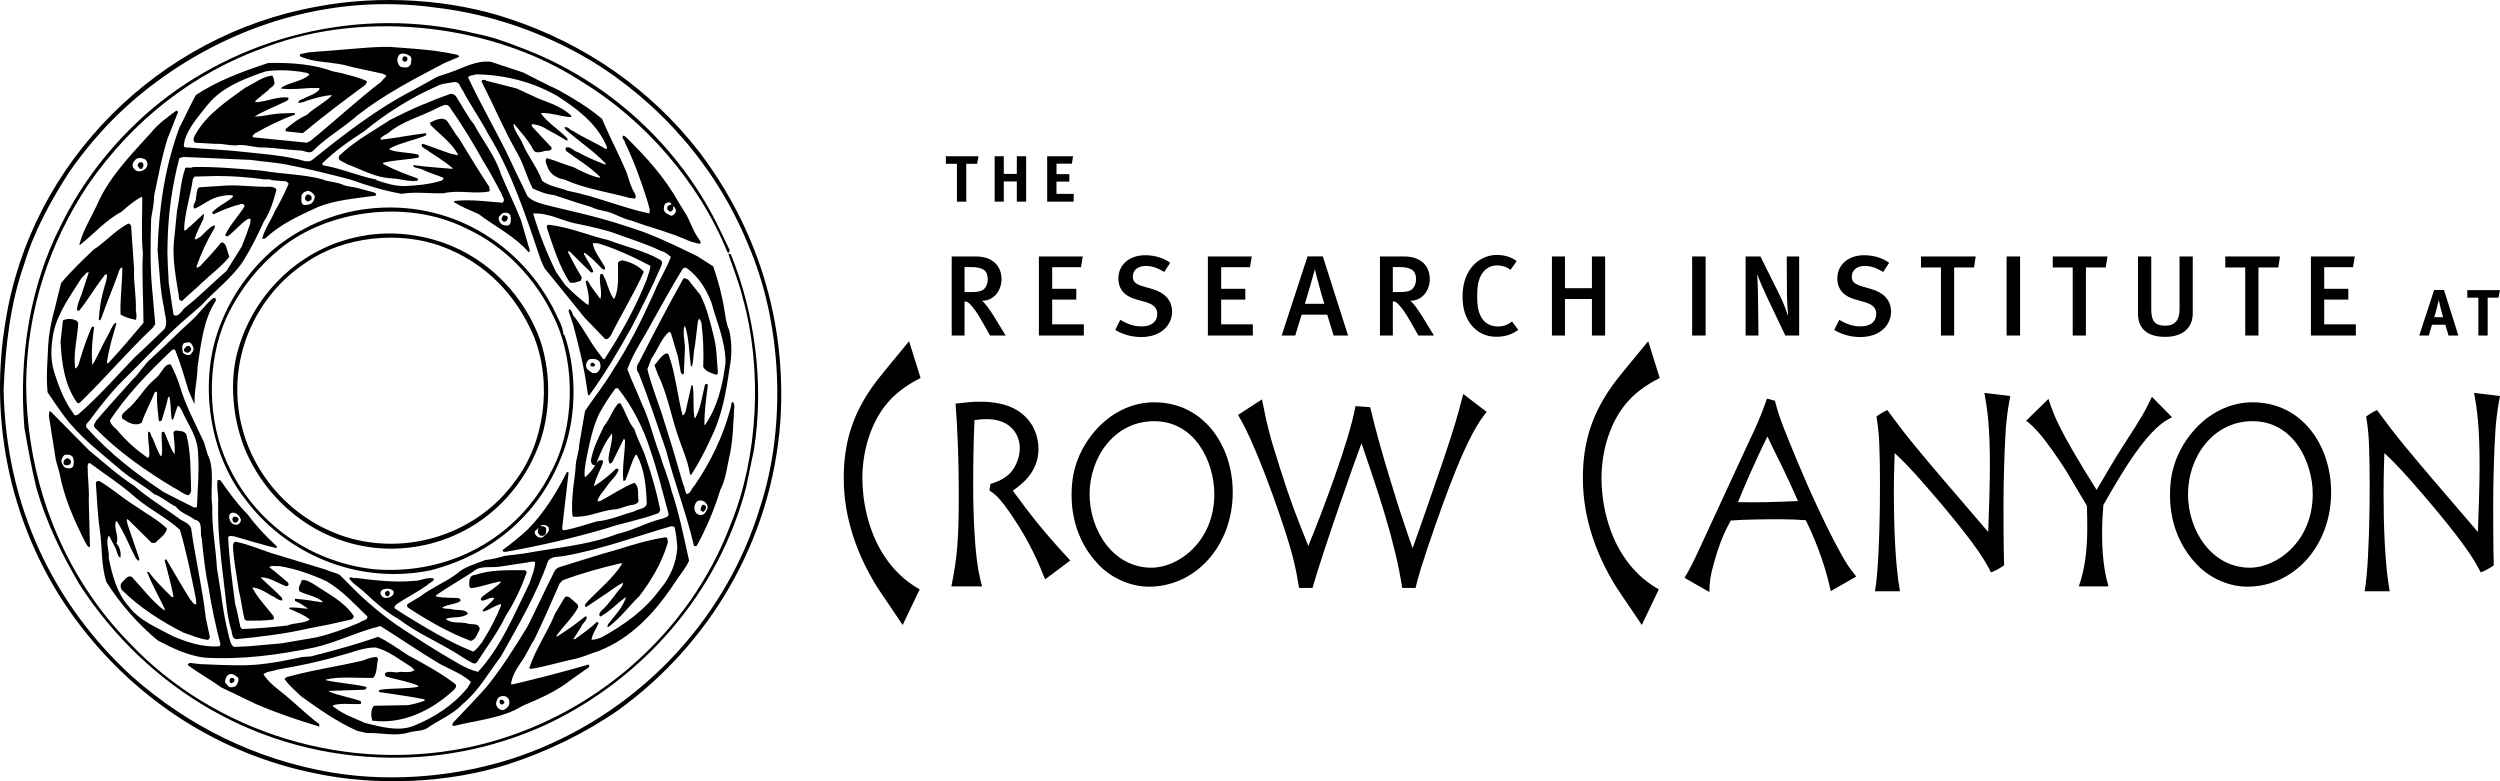 <?xml version="1.0" encoding="UTF-8"?>
<!DOCTYPE svg PUBLIC "-//W3C//DTD SVG 1.1//EN" "http://www.w3.org/Graphics/SVG/1.1/DTD/svg11.dtd">
<svg version="1.1" xmlns="http://www.w3.org/2000/svg" xmlns:xlink="http://www.w3.org/1999/xlink" x="0" y="0" width="400" height="125" viewBox="0, 0, 400, 125">
  <g id="bowl">
    <g id="glyphs">
      <path d="M112.959,81.148 C112.959,81.524 112.771,81.715 112.489,81.905 C112.3,81.81 112.018,81.715 112.112,81.429 C112.206,81.148 112.206,80.862 112.489,80.767 C112.677,80.767 112.959,80.862 112.959,81.148" fill="#000000"/>
      <path d="M63.879,8.749 C63.691,9.035 63.503,9.416 63.597,9.796 C63.691,10.272 63.973,10.844 64.538,10.748 C65.099,10.939 65.569,10.653 65.758,10.177 C65.758,9.796 65.946,9.32 65.664,9.035 C65.193,8.654 64.444,8.373 63.879,8.749 M66.323,7.802 C68.676,7.987 70.932,8.273 73.097,8.749 C73.285,8.844 73.568,8.94 73.379,9.13 L71.124,10.082 C66.229,12.653 61.431,15.124 57.199,18.451 C54.939,20.451 52.214,21.974 50.048,24.159 C49.389,24.73 48.64,23.973 47.793,24.064 C46.004,23.973 44.215,23.688 42.337,23.593 C40.83,23.688 39.606,23.116 38.194,23.212 C36.876,23.402 35.751,22.926 34.527,23.021 L31.236,22.831 C30.671,22.45 31.142,21.784 31.326,21.403 C33.115,18.265 36.41,16.076 39.324,13.981 C40.736,13.315 41.956,12.272 43.561,12.081 C43.839,12.462 43.839,12.934 43.933,13.315 C43.839,13.886 43.18,13.981 42.902,14.457 C42.148,15.028 41.489,15.6 40.83,16.171 L40.925,16.361 C42.713,16.266 44.309,15.409 46.098,15.6 C46.287,15.885 46.004,16.076 45.816,16.171 C44.121,17.028 42.426,17.599 40.736,18.646 C42.054,18.646 43.274,18.265 44.592,18.166 L47.134,18.075 C47.228,18.075 47.228,18.265 47.134,18.361 C44.969,19.118 42.902,20.165 41.019,21.212 C40.736,21.308 40.548,21.593 40.36,21.784 L40.548,21.974 L49.107,22.831 L49.672,22.545 C53.532,19.403 57.199,15.98 61.055,13.033 C61.243,12.653 61.714,12.462 61.808,12.081 L61.243,11.796 C59.172,11.32 57.011,10.939 54.939,10.368 C52.684,9.892 50.142,9.987 48.075,9.035 C47.887,8.844 47.981,8.749 48.075,8.654 L49.389,8.373 L58.988,7.607 C60.584,7.516 62.09,7.421 63.785,7.607 z M66.323,7.802" fill="#000000"/>
      <path d="M65.197,9.416 C65.197,9.701 65.009,9.892 64.727,9.892 C64.538,9.796 64.35,9.701 64.35,9.511 C64.444,9.32 64.444,9.035 64.632,9.035 C64.91,8.94 65.197,9.13 65.197,9.416" fill="#000000"/>
      <path d="M21.731,25.492 C21.453,25.778 21.072,26.159 21.261,26.73 C21.453,27.015 21.637,27.301 22.014,27.396 C22.673,27.492 23.332,27.111 23.52,26.635 C23.709,26.254 23.52,25.873 23.332,25.587 C22.955,25.302 22.202,25.111 21.731,25.492 M28.506,17.885 C27.941,19.313 27.376,20.736 26.811,22.164 C25.874,25.111 25.309,28.253 24.65,31.395 C24.65,32.628 24.368,33.771 24.179,35.008 C24.085,38.812 23.991,42.811 24.368,46.52 L24.838,51.847 L24.462,52.418 C20.418,56.222 16.652,60.692 12.796,64.405 C12.608,64.591 12.419,64.496 12.325,64.405 C10.348,61.644 9.877,58.216 9.689,54.698 L10.066,51.275 C10.725,50.895 11.76,50.99 12.325,51.371 L12.514,51.656 C12.419,54.127 11.666,56.507 12.043,58.978 C12.702,58.597 12.702,57.65 12.984,56.983 C13.455,55.365 14.016,53.841 14.679,52.323 C14.863,52.223 15.051,52.223 15.051,52.418 C14.773,54.413 14.585,56.222 14.773,58.407 C15.71,56.888 16.369,55.174 17.311,53.556 C17.687,52.989 17.876,52.132 18.441,51.656 L18.629,51.751 C18.064,53.746 17.405,55.746 17.122,57.935 C17.122,58.026 17.122,58.216 17.311,58.121 C19.288,56.031 21.072,53.841 22.955,51.656 C22.955,48.038 22.673,44.33 22.861,40.526 C22.579,37.574 22.767,34.532 22.767,31.581 L22.673,31.486 C21.543,32.057 20.418,33.009 19.472,33.866 C16.934,35.199 14.962,37.479 12.796,39.193 L12.702,39.098 C13.361,36.622 14.773,34.532 15.809,32.152 C17.782,27.968 21.166,24.545 24.179,21.212 C25.309,19.784 26.811,18.741 28.223,17.694 z M28.506,17.885" fill="#000000"/>
      <path d="M22.955,26.444 C22.955,26.635 22.861,26.825 22.673,27.015 C22.296,27.111 22.202,26.73 22.014,26.539 C22.014,26.254 22.202,25.968 22.485,25.968 C22.767,25.873 22.955,26.159 22.955,26.444" fill="#000000"/>
      <path d="M49.201,30.538 C48.824,30.629 48.448,30.819 48.259,31.2 C48.259,31.676 48.075,32.343 48.448,32.723 C48.918,32.914 49.483,32.723 49.86,32.533 C50.142,32.247 50.425,31.771 50.331,31.295 C50.142,30.914 49.672,30.538 49.201,30.538 M41.866,27.301 C45.157,27.872 48.636,27.872 51.743,28.729 L51.649,28.729 C52.59,29.11 53.904,29.11 54.939,29.586 C55.599,29.872 56.446,29.872 57.105,30.062 L59.925,30.819 C60.113,30.914 60.302,31.105 60.113,31.295 C56.917,31.771 53.621,31.962 50.707,33.199 C47.793,34.532 44.874,35.865 42.426,38.146 C42.243,38.146 42.144,38.336 41.96,38.146 C42.332,36.622 43.368,35.294 43.933,33.866 C44.78,32.438 45.533,30.914 46.192,29.391 L45.816,29.015 L43.368,28.824 L43.462,28.824 C43.09,28.539 42.332,28.824 41.866,28.634 C39.512,28.348 37.159,28.158 34.715,28.158 L31.137,28.253 L30.859,28.634 C30.483,31.39 29.541,33.961 29.447,36.813 C29.824,37.003 30.012,36.437 30.389,36.246 L32.55,34.247 L32.644,34.247 L32.55,35.008 C32.079,36.056 31.514,37.003 31.137,38.241 C31.42,38.431 31.608,38.051 31.985,37.955 C32.738,37.289 33.397,36.437 34.244,36.056 C34.527,36.151 34.339,36.437 34.244,36.622 C33.115,38.527 32.173,40.526 31.42,42.711 C31.608,42.997 31.796,42.616 31.985,42.616 C33.115,41.383 34.244,40.24 35.374,38.812 C35.751,38.717 35.939,39.003 36.127,39.288 L36.688,41.097 C35.468,42.616 33.679,43.949 32.267,45.282 C31.326,46.234 30.2,47.091 29.165,48.134 C28.412,48.229 28.694,47.186 28.506,46.71 C28.035,43.758 27.47,40.716 27.941,37.574 L28.317,33.771 C28.788,31.486 28.882,29.11 29.636,26.92 C29.918,26.635 30.389,27.015 30.859,26.73 C34.433,26.635 38.288,27.015 41.866,27.301" fill="#000000"/>
      <path d="M49.86,31.581 C49.954,31.867 49.766,32.057 49.483,32.152 C49.295,32.343 48.918,32.152 48.824,31.867 C48.73,31.581 48.918,31.2 49.201,31.105 C49.483,31.105 49.86,31.295 49.86,31.581" fill="#000000"/>
      <path d="M106.493,32.533 C106.211,32.819 106.211,33.199 106.211,33.58 C106.399,34.152 106.964,34.342 107.435,34.532 C107.811,34.437 108,34.152 108.188,33.771 C108.094,33.485 108,33.104 107.717,33.009 L107.717,33.39 C107.623,33.675 107.435,33.866 107.152,33.866 C106.964,33.675 106.682,33.58 106.776,33.199 C106.776,32.819 107.247,32.819 107.435,32.723 C107.341,32.247 106.776,32.343 106.493,32.533 M85.987,15.695 C87.865,16.456 90.031,17.123 91.443,18.551 L91.349,18.741 C89.748,18.646 88.336,18.075 86.74,18.075 L86.551,18.17 C87.771,19.784 89.466,20.736 90.784,22.164 L90.784,22.545 C90.031,22.164 89.372,21.688 88.618,21.308 C87.493,20.736 86.457,19.879 85.045,19.879 L85.139,20.26 L88.246,23.592 C88.336,24.354 87.305,23.973 86.834,24.259 C86.363,24.354 85.61,24.545 85.328,23.973 C84.574,22.45 83.35,21.212 82.315,19.879 L82.126,19.879 C82.315,21.022 83.162,21.879 83.633,23.021 C84.48,25.021 85.987,26.825 86.74,28.92 C87.959,29.872 89.466,29.967 90.878,30.538 C95.298,31.39 99.437,33.199 103.862,34.152 C104.14,33.58 103.768,33.009 103.669,32.438 C102.638,29.11 101.508,25.968 100.002,22.831 C100.002,22.45 99.342,22.069 99.719,21.688 L100.096,21.879 C103.391,25.111 106.399,28.444 108.565,32.343 L109.506,33.866 C110.354,35.104 110.82,36.908 111.761,38.146 C111.855,38.431 112.232,38.622 112.044,39.003 C111.102,38.907 110.165,38.527 109.313,38.146 C106.588,37.003 103.768,36.337 101.037,35.294 C99.625,35.008 98.495,34.247 97.181,33.866 C96.24,33.675 95.298,33.485 94.545,33.104 C92.573,32.533 90.595,31.867 88.618,31.2 C87.399,31.105 86.269,30.629 85.233,30.157 C84.292,28.348 83.821,26.349 82.785,24.545 C80.719,20.927 78.93,16.742 77.047,13.033 C77.047,12.653 77.612,12.748 77.894,12.938 L82.691,14.171 z M85.987,15.695" fill="#000000"/>
      <path d="M80.813,34.056 C80.436,33.961 80.154,34.342 79.871,34.628 C79.683,35.008 79.871,35.389 80.06,35.67 C80.342,36.051 80.907,36.151 81.378,36.051 C81.848,35.766 81.754,35.008 81.66,34.437 C81.472,34.152 81.189,33.961 80.813,34.056 M73.191,15.79 C74.038,17.123 74.886,18.741 75.827,19.879 C77.329,22.64 79.212,24.921 80.154,27.872 C81.189,30.343 82.315,32.628 83.35,35.199 L84.763,40.05 C84.763,40.145 84.763,40.431 84.574,40.336 C82.315,37.765 79.212,36.246 76.576,34.247 C75.262,33.675 73.85,33.104 72.626,32.343 L72.72,32.152 C75.357,31.867 77.894,32.247 80.436,32.438 C80.907,31.867 80.342,31.486 80.248,31.01 C79.306,29.3 78.459,27.587 77.423,25.968 C75.733,22.926 73.944,19.975 71.873,17.028 C71.308,16.456 70.654,17.028 70.089,17.218 C67.452,18.646 64.444,19.313 62.09,21.308 C61.62,21.593 61.149,21.784 60.866,22.164 L60.961,22.355 C63.409,22.069 65.758,21.593 68.112,21.308 C68.394,21.593 68.017,21.688 67.923,21.784 C66.134,22.45 64.162,22.831 62.467,23.688 C62.373,23.783 62.279,23.878 62.373,23.973 C63.785,24.449 65.381,24.354 66.888,24.73 C66.982,24.83 67.076,25.021 66.982,25.207 C65.099,25.587 63.032,25.587 61.243,26.063 L61.337,26.254 C63.126,27.206 64.91,27.872 66.793,28.539 C66.888,28.634 66.888,28.824 66.793,28.92 C65.287,29.105 64.256,28.634 62.749,28.539 C60.019,28.444 57.858,27.111 55.504,26.254 C55.034,25.873 54.375,25.873 54.186,25.302 L54.28,24.921 C56.728,22.545 59.642,21.022 62.373,19.213 C65.475,17.599 68.771,16.171 72.061,15.028 C72.626,14.933 73.003,15.409 73.191,15.79" fill="#000000"/>
      <path d="M81.189,34.628 C81.378,35.008 81.091,35.389 80.719,35.484 C80.53,35.484 80.342,35.294 80.248,35.104 C80.248,34.818 80.436,34.628 80.53,34.437 C80.813,34.437 81.001,34.532 81.189,34.628" fill="#000000"/>
      <path d="M29.918,54.794 C29.73,54.889 29.447,54.794 29.353,54.984 C29.071,55.365 29.165,55.936 29.259,56.412 C29.541,56.698 29.918,56.888 30.389,56.793 C30.671,56.507 31.048,56.126 30.954,55.65 C30.765,55.174 30.483,54.603 29.918,54.794 M34.527,48.138 C32.55,51.085 32.173,54.984 31.608,58.697 C31.608,60.692 31.048,62.501 31.142,64.591 L31.048,64.496 L30.2,62.596 C29.541,60.406 28.882,58.121 28.035,56.031 C27.658,55.65 27.376,56.222 27.093,56.412 C23.709,59.645 20.135,63.358 17.593,67.257 C17.687,67.828 18.158,68.304 18.629,68.68 C20.229,70.589 21.731,71.917 23.614,73.25 C23.803,73.25 23.897,72.965 23.897,72.679 C23.897,71.441 23.614,70.208 23.709,69.066 C24.179,69.066 24.085,69.732 24.368,70.013 C24.838,71.065 25.121,72.013 25.686,72.965 L25.874,72.869 C26.062,71.632 25.78,70.489 25.874,69.256 C25.968,68.97 26.251,69.066 26.345,69.256 C26.811,70.299 27.188,71.537 27.847,72.584 L27.941,72.584 C28.035,71.537 27.847,70.394 27.752,69.256 C27.847,68.776 28.412,68.875 28.788,68.97 C29.259,68.97 29.635,69.156 29.824,69.537 C30.577,72.393 30.483,75.63 30.577,78.577 C30.483,78.863 30.389,79.149 30.106,79.244 C29.259,79.053 28.6,78.387 27.752,78.006 C23.332,75.345 18.817,72.203 15.145,68.399 C14.863,68.018 15.239,67.638 15.428,67.257 C17.311,65.067 19.382,62.786 21.261,60.692 C22.296,59.744 23.144,58.221 24.179,57.364 C26.529,55.27 28.412,53.275 30.765,51.18 C31.895,50.133 32.926,48.61 34.15,47.662 L34.527,47.757 z M34.527,48.138" fill="#000000"/>
      <path d="M30.577,55.746 C30.671,56.031 30.389,56.317 30.106,56.412 C29.918,56.507 29.541,56.317 29.447,56.126 C29.353,55.746 29.73,55.555 29.918,55.365 C30.295,55.27 30.483,55.46 30.577,55.746" fill="#000000"/>
      <path d="M94.357,57.459 C93.98,57.65 93.702,58.126 93.792,58.697 C93.886,59.169 94.357,59.364 94.734,59.645 C95.11,59.74 95.581,59.74 95.769,59.364 C96.146,58.978 96.146,58.411 95.958,57.935 C95.675,57.459 95.016,57.364 94.357,57.459 M97.37,38.431 C100.096,39.479 103.203,40.145 105.646,41.573 C106.211,41.954 105.745,42.521 105.646,42.902 C104.238,46.139 102.732,49.086 101.131,52.227 C99.06,55.936 96.805,59.835 94.263,63.263 L94.075,63.163 L93.886,61.93 C93.415,58.507 92.573,55.27 91.725,52.037 L90.972,49.752 L91.066,49.466 C91.631,49.657 91.537,50.418 91.914,50.704 C93.321,52.513 94.263,54.413 95.581,56.222 L96.522,57.459 L96.711,57.459 C99.342,53.461 101.696,49.181 103.485,44.711 C103.669,43.949 104.05,43.282 104.05,42.521 C101.32,41.097 98.495,39.764 95.581,38.907 L94.828,38.907 C95.11,40.431 96.146,41.478 96.805,42.806 L96.711,43.187 L96.334,42.997 C95.487,42.14 94.545,41.097 93.51,40.431 L93.415,40.621 C93.886,41.573 94.545,42.426 94.922,43.378 C94.922,43.568 94.734,43.663 94.545,43.568 C93.321,42.426 92.29,41.383 91.16,40.24 C91.066,40.24 90.878,40.145 90.878,40.336 C91.537,41.664 92.196,42.902 92.945,44.139 C93.138,44.33 93.039,44.615 92.945,44.901 C92.384,45.091 91.819,45.377 91.16,45.187 C89.466,42.616 88.524,39.479 87.493,36.432 C87.493,36.242 87.493,35.96 87.771,35.96 C91.16,36.337 94.075,37.67 97.37,38.431" fill="#000000"/>
      <path d="M95.204,58.407 C95.11,58.697 94.828,58.697 94.545,58.597 C94.451,58.507 94.451,58.316 94.545,58.121 C94.734,57.935 95.204,58.121 95.204,58.407" fill="#000000"/>
      <path d="M10.442,72.774 C10.16,72.774 10.066,73.155 9.877,73.441 C9.689,73.917 10.066,74.488 10.348,74.774 C10.725,74.964 11.384,75.055 11.666,74.678 C11.855,74.202 11.855,73.631 11.666,73.155 C11.384,72.774 10.913,72.679 10.442,72.774 M13.455,71.251 L14.302,72.108 C16.652,74.012 18.911,76.107 21.453,77.721 C23.614,79.625 26.156,81.148 28.506,82.862 C29.165,83.428 30.2,83.619 30.577,84.476 C31.236,89.327 32.361,93.892 32.926,98.839 L33.585,101.98 C33.491,102.171 33.397,102.456 33.115,102.361 C31.702,102.171 30.577,101.6 29.353,101.219 C25.775,99.41 22.39,97.225 19.566,94.464 C19.288,94.178 19.189,93.607 19.472,93.226 C19.947,92.845 20.319,91.993 21.072,92.278 C22.767,94.083 24.368,96.272 26.34,97.696 L26.34,97.41 C25.403,95.416 24.368,93.607 23.52,91.512 L23.803,91.512 C24.838,92.945 26.251,94.273 27.47,95.511 C27.658,95.511 27.753,95.606 27.753,95.416 C27.376,93.421 26.811,91.512 26.34,89.612 C26.34,89.517 26.529,89.517 26.623,89.517 C27.847,91.612 29.165,93.892 30.483,95.987 C30.761,96.177 30.954,96.844 31.42,96.653 L31.326,95.701 C30.577,91.993 29.824,88.284 28.788,84.761 C26.811,82.952 23.991,81.529 21.826,79.72 C19.382,77.53 16.934,76.007 14.392,74.103 C14.114,74.012 14.016,74.393 14.016,74.579 C14.016,76.388 14.302,78.197 14.204,80.096 L14.392,87.518 C14.016,87.618 13.832,87.046 13.643,86.761 C11.855,83.238 10.254,79.625 9.505,75.63 L8.94,73.631 L7.811,66.495 L7.905,65.829 L8.093,65.829 z M13.455,71.251" fill="#000000"/>
      <path d="M11.29,73.631 C11.478,73.917 11.29,74.298 11.007,74.393 C10.631,74.488 10.254,74.488 10.16,74.103 C10.16,73.822 10.254,73.536 10.631,73.346 C10.913,73.25 11.101,73.441 11.29,73.631" fill="#000000"/>
      <path d="M111.761,80.101 C111.479,80.196 111.291,80.482 111.196,80.763 C111.008,81.239 111.102,81.715 111.385,82.096 C111.667,82.381 112.326,82.572 112.703,82.191 C112.985,81.81 113.456,81.239 113.079,80.672 C112.797,80.196 112.326,80.006 111.761,80.101 M112.044,47.181 C113.079,49.181 113.644,51.561 114.209,53.841 C114.68,55.65 114.68,57.65 114.868,59.554 C114.868,59.74 114.774,60.025 114.492,59.93 C113.738,59.645 112.891,59.454 112.515,58.697 C112.609,56.317 112.515,53.937 112.232,51.656 C112.138,51.371 112.044,51.18 111.855,50.99 L111.667,51.371 L111.196,55.27 C110.914,56.412 111.008,57.555 110.726,58.597 L110.537,58.597 C110.255,56.412 110.255,54.127 109.6,52.132 C109.313,52.513 109.412,53.08 109.412,53.651 L109.6,55.555 L109.412,59.74 C109.313,59.835 109.313,60.025 109.224,59.93 L108.941,59.645 L108.471,57.079 L107.341,53.275 L107.058,53.08 C105.74,54.222 105.269,55.936 104.238,57.364 L103.579,59.073 C104.332,62.12 105.552,64.877 106.399,67.828 C107.435,71.061 108.372,74.202 109.313,77.53 C109.6,77.911 109.506,78.577 109.883,79.053 C110.537,78.958 110.632,78.101 111.102,77.721 C113.644,74.012 115.711,69.823 116.935,65.162 C117.029,64.877 116.935,64.305 117.312,64.305 L117.5,64.877 C117.312,67.638 117.312,70.584 116.657,73.25 C116.281,74.964 116.092,76.768 115.245,78.387 C114.303,81.524 112.985,84.571 111.479,87.327 C111.385,87.423 111.008,87.423 111.008,87.237 C109.784,82.005 107.906,77.244 106.588,72.108 C105.18,68.018 103.768,63.739 102.167,59.645 C101.696,59.169 101.885,58.407 102.261,57.935 C104.521,53.461 106.87,48.99 109.313,44.615 C109.506,44.33 109.883,44.711 110.071,44.711 z M112.044,47.181" fill="#000000"/>
      <path d="M36.97,82.096 C36.598,82.286 36.598,82.857 36.782,83.238 C36.97,83.714 37.441,84.095 38.1,83.905 C38.383,83.714 38.665,83.333 38.477,82.952 C38.288,82.476 37.629,81.81 36.97,82.096 M35.28,76.864 C36.688,78.863 37.912,80.572 39.606,82.286 C41.019,84.19 42.521,85.809 44.309,87.423 L44.215,87.708 C41.96,87.137 39.701,86.471 37.441,85.809 C37.159,85.809 36.598,85.618 36.504,85.995 C36.688,89.612 37.159,93.131 37.629,96.649 C38.006,97.887 38.194,99.219 38.477,100.362 L38.759,100.648 C41.301,100.552 43.65,100.362 46.004,100.076 C47.134,99.6 48.636,99.791 49.577,99.129 C48.636,98.363 47.416,97.887 46.287,97.41 L46.287,97.225 C47.228,97.129 48.17,97.32 49.201,97.41 L49.201,97.32 C48.636,96.934 47.981,96.463 47.228,96.177 C47.228,96.082 47.134,95.892 47.228,95.796 C48.259,95.892 49.201,95.987 50.236,96.177 L51.555,96.368 L51.649,96.272 C50.613,95.416 49.201,95.225 47.981,94.654 C47.511,94.083 48.17,93.421 48.259,92.845 C48.918,92.659 49.577,93.131 50.142,93.421 C52.496,95.035 54.845,96.082 56.54,98.458 C56.728,98.839 56.352,99.034 56.163,99.129 L52.779,99.886 L49.389,100.552 C45.628,101.409 41.772,101.885 37.818,102.266 C37.159,102.171 37.159,101.504 37.064,101.028 C36.222,98.363 36.127,95.416 35.751,92.659 C35.28,88.756 34.809,84.666 34.903,80.572 C34.998,79.244 34.621,78.101 34.809,76.864 C34.903,76.673 35.186,76.864 35.28,76.864" fill="#000000"/>
      <path d="M38.194,83.048 C38.1,83.428 37.912,83.619 37.629,83.619 C37.257,83.619 37.257,83.333 37.163,83.048 C37.257,82.952 37.257,82.667 37.441,82.667 C37.818,82.667 38.1,82.762 38.194,83.048" fill="#000000"/>
      <path d="M86.457,84.19 C86.834,84.19 87.116,84.19 87.305,84.381 C87.493,84.761 87.399,85.237 87.206,85.519 C86.928,85.809 86.457,85.809 86.265,85.519 C85.987,85.237 85.987,84.666 86.265,84.381 L85.61,84.952 C85.422,85.333 85.798,85.809 86.081,85.904 C86.363,86.094 86.735,86.094 87.022,85.809 C87.305,85.428 88.058,85.142 87.775,84.381 C87.493,84 86.735,83.809 86.457,84.19 M72.72,13.124 C71.779,13.315 70.743,13.315 69.9,13.791 C65.758,15.6 61.714,18.17 58.235,21.022 C55.881,22.545 53.438,24.259 51.555,26.159 L51.649,26.444 C54.563,26.92 57.293,28.158 60.212,28.729 L60.212,28.824 C61.62,29.3 63.126,29.776 64.727,29.776 C66.699,29.681 68.771,29.491 70.559,28.92 C70.837,28.824 70.936,28.729 70.936,28.444 C69.806,27.968 68.676,27.682 67.547,27.111 C67.17,26.92 66.511,26.92 66.134,26.635 C66.134,26.444 66.229,26.349 66.417,26.444 C68.3,26.73 70.367,26.825 72.344,27.015 L72.438,26.92 C71.03,25.683 69.147,24.635 67.547,23.497 L67.452,23.212 C67.452,23.116 67.547,23.021 67.735,23.021 C69.147,23.497 70.559,24.069 71.967,24.545 L73.191,24.826 L73.285,24.73 C72.25,22.831 70.465,21.593 68.959,20.07 C68.865,19.879 68.676,19.689 68.865,19.594 C69.618,19.213 70.743,18.646 71.501,19.308 C72.25,20.355 72.815,21.403 73.568,22.355 C75.074,24.826 76.675,27.491 78.271,29.872 C78.271,30.157 78.459,30.438 78.271,30.629 C75.922,31.105 73.379,30.348 71.03,30.914 C68.771,31.01 66.511,30.629 64.256,31.01 C61.526,30.534 58.705,29.681 56.069,28.729 C52.779,27.872 49.389,27.015 45.91,26.349 C44.027,25.968 42.054,25.873 40.171,25.587 L29.353,25.111 L28.694,25.302 C27.564,29.586 26.905,34.152 26.811,38.812 C26.717,40.907 26.905,43.187 26.999,45.282 L27.753,50.323 L28.035,50.514 C28.694,50.514 29.071,49.752 29.541,49.276 C31.891,47.472 33.868,45.377 36.222,43.378 L38.665,39.479 L39.512,37.289 C39.701,36.527 40.171,35.77 40.077,35.008 L39.701,35.008 C38.477,35.77 37.629,36.908 36.504,37.765 C36.316,37.86 36.033,37.765 36.033,37.574 C36.881,35.865 38.194,34.532 39.136,33.009 C39.136,32.723 38.853,32.628 38.665,32.628 C37.069,33.009 35.657,33.58 34.244,34.247 C34.056,34.342 33.962,34.152 33.962,33.961 C34.903,32.914 36.316,32.438 37.257,31.486 L37.257,31.295 C36.598,31.105 35.939,31.295 35.374,31.39 C33.679,31.676 32.644,32.723 31.142,33.39 C30.577,32.914 31.424,32.343 31.33,31.771 C31.519,31.2 31.33,30.348 31.891,29.967 L36.316,29.681 C38.665,29.586 40.925,29.967 43.274,29.872 C43.65,29.967 44.215,29.967 44.215,30.438 C43.745,32.152 43.274,33.866 42.243,35.389 C41.207,37.67 40.171,39.764 38.853,41.859 C37.069,44.52 34.244,46.615 32.173,48.895 L28.882,51.751 C25.869,54.508 23.049,57.555 20.135,60.406 C17.97,62.501 16.181,64.781 14.486,67.066 C14.302,67.447 13.549,67.828 13.832,68.399 C17.593,72.584 21.637,75.721 26.246,78.768 L30.954,81.148 C31.142,81.243 31.424,81.243 31.519,81.048 C31.608,78.387 31.891,75.44 31.702,72.774 C31.702,69.923 30.106,68.018 29.071,65.638 C28.882,65.448 28.788,64.877 28.412,64.976 L27.753,66.971 C27.753,67.066 27.564,67.257 27.47,67.066 C27.282,65.924 27.376,64.595 27.093,63.453 C26.999,63.548 26.905,63.548 26.905,63.548 C26.623,64.877 26.246,66.019 25.869,67.257 C25.78,67.352 25.497,67.542 25.403,67.257 C25.309,66.114 25.121,64.976 25.121,63.834 L25.121,62.691 C24.932,62.596 24.932,62.786 24.744,62.786 C24.085,64.496 23.238,65.924 22.673,67.638 C21.543,68.299 20.413,67.542 19.57,66.971 C19.288,66.305 19.853,66.019 20.225,65.638 C22.108,64.119 23.049,62.025 24.838,60.597 C25.592,60.025 25.968,58.978 26.717,58.411 C26.905,58.316 27.282,58.221 27.376,58.411 C27.941,59.549 28.412,60.597 28.788,61.834 C29.73,64.976 31.33,67.923 32.644,70.775 L33.209,72.679 C34.433,75.055 33.585,78.292 33.962,80.953 C33.868,84.381 34.527,87.618 34.715,90.945 L35.374,95.035 C35.657,97.32 36.033,99.51 36.598,101.695 C36.786,102.361 36.881,103.218 37.441,103.504 L39.701,103.409 L45.063,102.933 L50.613,101.98 C53.061,101.409 55.316,100.552 57.576,99.6 C57.952,99.219 58.8,99.315 58.8,98.653 C56.728,96.653 54.845,94.559 52.308,93.035 C49.86,91.897 47.416,91.041 44.686,90.565 C44.121,90.66 43.462,90.374 43.086,90.755 C44.121,91.512 45.063,92.369 46.098,93.226 L46.192,93.511 C46.098,93.607 46.098,93.797 45.816,93.797 C44.404,93.321 43.18,92.369 41.772,92.369 L41.772,92.469 C42.902,93.607 44.121,94.559 45.157,95.701 L45.157,96.082 C44.498,96.082 44.027,95.511 43.462,95.32 C42.525,94.749 41.489,94.083 40.36,93.988 C41.113,95.511 42.243,96.653 43.274,97.986 C43.462,98.272 44.027,98.653 43.745,99.129 C42.431,99.315 40.925,99.315 39.512,99.315 L39.136,99.129 C38.759,97.605 38.571,95.892 38.194,94.368 C37.912,92.369 37.535,90.469 37.347,88.47 C37.347,87.899 37.069,86.947 37.629,86.666 C40.077,87.137 42.149,88.184 44.592,88.851 L52.119,91.136 C52.873,91.512 53.716,91.612 54.379,91.993 L56.258,93.892 C58.611,96.273 61.526,98.743 64.444,100.648 C66.511,101.98 68.676,103.409 70.743,104.642 C72.626,105.689 74.415,107.022 76.486,107.498 C80.248,103.409 82.319,98.177 84.763,93.226 C85.045,92.183 85.61,91.136 85.61,89.898 C85.233,89.803 84.763,89.898 84.386,89.993 L79.965,90.66 C78.742,90.85 77.423,90.565 76.298,91.041 C74.133,92.564 71.967,93.702 69.806,95.225 L69.712,95.416 C70.837,95.701 72.156,95.606 73.379,95.701 C73.568,95.796 73.756,95.987 73.662,96.177 C72.815,96.749 71.591,96.653 70.743,97.225 C71.214,97.51 71.967,97.32 72.438,97.51 C73.285,97.696 74.415,97.41 74.886,98.177 C73.944,99.034 72.438,98.553 71.313,99.034 C72.156,99.791 73.474,99.51 74.603,99.7 C75.262,100.076 76.576,99.51 76.769,100.648 C76.388,101.314 76.204,102.266 75.357,102.552 C71.779,101.219 68.488,99.315 65.292,97.225 C65.099,97.129 65.099,96.844 65.197,96.653 L67.264,95.416 C68.959,94.083 71.313,93.131 73.097,91.798 C74.321,90.66 76.016,90.279 77.612,89.612 C78.647,89.517 79.777,89.232 80.719,88.946 L83.821,88.565 C88.905,87.618 94.169,87.237 98.782,85.428 C101.32,84.857 103.579,83.524 106.117,82.952 C106.399,82.762 107.058,82.762 106.964,82.191 C106.023,78.768 105.18,75.25 104.05,72.013 C102.92,68.399 101.131,64.976 98.872,62.12 L98.495,62.12 C97.558,63.358 96.711,64.691 95.958,66.019 C94.734,68.494 94.263,71.251 93.702,74.007 C93.608,74.774 93.415,75.721 93.608,76.392 C94.169,75.821 94.922,75.154 95.204,74.393 L94.922,74.393 C94.639,74.298 94.545,73.917 94.545,73.631 C94.922,71.632 95.769,70.013 96.617,68.209 C97.558,67.066 97.935,65.733 98.872,64.595 L99.248,64.496 C100.096,65.829 100.472,67.447 101.508,68.685 C101.979,70.299 102.92,71.822 103.391,73.441 C104.332,76.107 105.081,78.863 105.651,81.624 L105.368,82.096 C102.638,83.143 99.719,83.619 96.899,84.571 C91.725,86.094 86.363,87.327 81.001,88.284 C80.813,88.284 80.342,88.375 80.436,87.994 C81.848,86.947 83.167,85.904 84.48,84.666 C87.022,82.096 89.089,78.768 90.69,75.535 C90.878,75.535 90.972,75.535 90.972,75.63 L89.936,84.571 L90.125,84.857 C92.008,84.571 93.702,83.905 95.487,83.428 C97.558,83.238 99.441,82.386 101.508,81.81 C102.167,81.338 103.297,81.529 103.485,80.572 C103.391,77.816 103.108,75.055 101.885,72.774 L101.696,72.774 C101.037,73.917 100.661,75.44 100.096,76.768 C100.002,76.864 99.813,77.054 99.719,76.864 C99.535,74.579 100.002,72.584 100.002,70.394 L99.813,70.208 L97.935,74.007 L97.558,74.202 C97.276,73.822 97.37,73.06 97.464,72.584 C97.652,71.537 98.024,70.394 97.935,69.347 C96.805,70.68 96.146,72.298 95.487,73.917 L95.487,74.007 L95.769,73.726 C95.958,73.631 96.428,73.536 96.522,73.822 C96.146,75.154 95.299,76.392 95.016,77.816 C96.334,76.959 97.464,76.107 98.495,75.055 C98.688,74.964 98.966,74.964 98.966,75.154 C98.688,76.107 97.841,76.768 97.276,77.53 C96.711,78.482 95.863,79.149 95.581,80.196 L95.958,80.196 C97.841,79.244 99.535,78.006 101.508,77.244 C102.355,77.911 101.979,79.149 102.167,80.096 C102.167,80.482 101.696,80.672 101.32,80.763 C100.096,80.858 99.248,81.529 98.024,81.529 C95.863,81.81 93.886,82.857 91.631,82.667 C91.443,81.529 91.537,80.196 91.631,79.053 C91.725,77.53 92.008,76.202 92.102,74.774 C92.102,73.441 92.667,72.393 92.667,71.156 L93.608,65.733 C95.11,63.548 96.617,61.644 97.935,59.454 C100.661,55.27 102.638,51.275 104.705,46.71 C105.458,44.806 106.588,43.092 107.341,41.097 C106.87,40.716 106.305,40.24 105.745,40.145 C103.579,39.098 101.131,38.336 98.782,37.479 C96.805,36.718 94.734,36.337 92.667,35.865 C90.125,35.484 88.058,34.056 85.328,34.152 L85.328,34.247 C86.265,37.384 87.493,40.526 88.995,43.568 L90.407,45.567 C91.537,46.71 92.667,47.757 94.075,48.8 L94.169,48.705 C94.357,47.472 93.98,46.234 93.702,45.091 C93.702,44.901 93.98,44.806 94.075,44.996 C94.639,46.043 95.393,46.9 96.052,47.848 C96.428,46.615 95.769,45.282 96.052,43.854 L96.428,43.854 C97.182,45.091 97.37,46.71 98.217,47.848 L98.405,47.567 C99.065,45.948 98.872,43.854 98.872,42.045 C99.065,41.764 99.342,41.664 99.625,41.664 C100.943,41.954 102.167,42.521 103.014,43.473 C101.508,46.9 99.535,50.038 97.841,53.461 C97.652,53.841 97.276,54.413 96.805,54.222 L93.514,50.799 L87.116,42.902 L86.552,41.664 C84.198,34.723 81.943,27.682 78.082,21.403 C76.859,19.023 75.262,16.837 74.039,14.457 C73.568,13.981 73.662,13.124 72.72,13.124 M83.727,11.605 C85.61,12.557 87.399,13.505 89.277,14.362 C91.819,15.79 94.075,17.123 96.334,19.023 C97.558,21.974 99.065,24.73 100.284,27.682 C100.661,28.824 100.943,29.967 101.602,31.01 C101.696,31.2 101.79,31.581 101.602,31.771 L100.755,31.676 C97.276,30.724 93.415,30.157 90.313,28.729 C89.183,28.539 88.148,27.968 87.677,26.92 C87.583,26.444 87.022,25.778 87.493,25.302 C88.905,25.683 90.313,26.349 91.725,26.73 C93.043,27.396 94.456,28.158 95.958,28.444 L96.052,28.348 C94.357,26.635 92.478,25.587 90.595,24.164 C90.501,23.973 90.407,23.783 90.595,23.593 C91.349,23.402 91.725,24.164 92.478,24.354 C93.792,25.111 95.393,25.778 96.899,26.349 L96.899,26.159 C95.016,24.164 92.667,22.64 90.501,20.736 C90.407,20.546 90.219,20.355 90.407,20.355 C90.972,20.26 91.16,20.831 91.631,20.927 C93.415,22.069 95.299,22.831 96.993,23.878 C97.276,23.688 96.993,23.307 96.899,23.021 C95.204,19.499 92.196,17.313 89.089,15.314 C85.233,13.124 80.907,11.986 76.204,11.891 C75.733,12.081 75.168,11.986 74.886,12.367 C77.051,17.028 79.683,21.403 81.848,26.063 C82.696,27.968 83.539,29.491 84.386,31.39 C85.139,32.152 86.081,32.438 87.116,32.723 C89.277,33.295 91.537,33.771 93.792,34.342 C96.899,35.104 99.907,36.056 102.92,37.098 C105.928,38.241 108.659,39.574 111.578,41.002 L114.115,42.616 C114.864,44.806 115.527,47.186 115.899,49.562 C116.088,50.704 116.186,51.751 116.657,52.799 C117.123,54.698 117.123,56.793 116.747,58.788 C116.186,62.691 115.527,66.495 113.833,69.923 C112.891,72.013 111.855,74.007 110.632,75.916 C110.448,76.107 110.354,75.721 110.354,75.63 C109.977,73.441 109.035,71.537 108.376,69.447 C107.341,66.305 106.682,62.786 105.269,59.93 L104.705,58.411 C105.368,57.745 105.834,56.793 106.682,56.507 L106.964,56.698 C108.094,59.835 108.376,63.263 109.224,66.495 C109.695,66.209 109.784,65.543 109.878,64.976 C110.165,63.834 110.354,62.786 110.632,61.644 L110.82,61.644 C111.107,63.263 110.82,65.162 111.107,66.781 L111.196,66.971 C112.138,65.353 112.326,63.358 112.797,61.549 C112.891,61.358 113.079,61.454 113.268,61.549 C112.985,63.739 112.703,65.733 112.703,67.923 L112.797,68.018 C114.774,65.162 115.617,61.739 116.088,58.031 C116.088,54.603 114.675,51.561 113.833,48.419 C112.985,46.234 111.761,44.235 109.878,42.902 C109.6,42.711 109.224,42.902 109.13,43.187 C107.435,45.948 105.928,48.705 104.427,51.371 C103.108,53.937 101.414,56.222 100.378,59.073 C101.131,61.073 101.979,62.786 102.732,64.691 C103.956,67.257 104.521,70.013 105.552,72.679 C106.117,74.579 106.964,76.483 107.435,78.482 C108.659,82.096 109.408,85.904 110.255,89.708 C109.695,90.945 108.847,91.897 108.094,93.035 C104.987,97.796 101.131,102.076 95.769,104.166 C94.545,104.547 93.321,105.118 92.102,105.403 C89.654,105.879 87.399,106.641 84.951,107.022 L84.669,106.927 C85.704,103.785 87.583,101.219 88.807,98.177 L90.407,95.511 C91.066,95.225 91.349,95.892 91.725,96.082 C92.008,96.463 92.667,96.653 92.478,97.225 C91.537,98.938 90.031,100.267 88.995,101.79 L89.089,101.885 C90.69,100.838 92.102,99.89 93.608,98.653 L93.886,98.653 C93.886,99.41 93.232,99.6 92.945,100.362 L91.725,102.266 L92.008,102.266 C93.138,101.409 94.456,100.552 95.487,99.51 C95.581,99.51 95.769,99.6 95.769,99.7 C95.393,100.648 94.734,101.504 94.639,102.361 C95.204,102.361 95.769,102.171 96.24,101.98 C99.719,100.076 103.108,97.696 105.552,94.368 C107.152,92.469 108.188,90.279 108.376,87.618 C108.282,86.471 108.188,85.333 107.906,84.285 L107.435,84.19 C101.79,85.809 96.24,87.899 90.313,88.946 C89.372,89.136 88.148,88.946 87.677,89.803 C85.798,95.225 82.884,100.076 80.154,105.023 C78.177,107.593 76.675,110.445 74.039,112.635 C72.438,114.348 70.183,115.205 68.3,116.538 C67.452,117.014 66.323,116.915 65.386,117.2 C63.216,117.867 61.055,117.2 58.705,117.295 L57.105,116.915 C53.908,115.486 51.084,113.492 48.17,111.397 C47.228,110.445 46.287,109.778 45.533,108.64 L45.816,108.355 C49.86,107.212 54.002,106.641 58.046,105.689 C58.8,105.403 59.553,105.118 60.302,105.118 L60.49,105.499 C60.212,106.451 60.396,107.593 59.741,108.45 C57.387,108.545 54.473,108.164 52.119,108.731 L52.119,108.826 C54.191,109.302 56.446,109.402 58.517,109.878 C58.705,109.878 58.611,110.159 58.611,110.159 L58.329,110.354 L52.779,110.54 L52.59,110.635 C54.191,111.302 56.069,111.592 57.67,112.159 C57.764,112.254 57.858,112.539 57.67,112.635 C56.163,112.73 54.751,112.444 53.343,112.825 C53.155,113.016 53.438,113.111 53.532,113.206 C55.034,114.348 56.728,114.92 58.423,115.677 C60.772,116.253 63.691,117.105 66.134,116.153 C69.43,114.824 72.438,112.92 74.792,110.069 L75.357,109.112 C73.944,107.784 71.967,107.117 70.272,106.165 C67.076,104.265 64.068,102.171 60.866,100.172 C57.293,101.028 54.002,102.742 50.331,103.594 C44.686,104.741 38.853,105.594 32.644,105.218 C29.918,104.837 27.564,103.694 25.215,102.456 C22.014,99.791 19.194,96.558 17.028,93.131 C16.181,90.565 16.369,87.618 15.993,84.952 C15.616,82.476 15.522,79.815 15.334,77.244 C15.428,76.959 15.616,76.959 15.899,76.959 C17.97,78.197 19.665,79.72 21.637,80.953 C23.426,82.191 25.215,83.143 26.717,84.571 C26.529,85.519 25.497,86.19 24.838,86.856 L24.273,86.856 L20.413,83.048 C20.135,83.238 20.413,83.619 20.413,83.905 L22.296,89.422 C22.296,89.517 22.296,89.708 22.108,89.708 L21.731,89.327 C20.696,87.327 19.947,85.333 18.723,83.428 L18.535,83.428 C18.158,84.571 19.1,85.809 18.629,86.947 C19.1,87.423 19.382,88.284 19.288,89.136 L19.194,89.232 C18.723,88.851 18.723,88.094 18.441,87.618 L17.499,85.809 L17.311,85.809 C16.934,87.046 17.499,88.094 17.405,89.327 C17.97,92.083 18.723,94.94 20.602,97.03 C22.296,99.315 25.215,100.457 27.658,101.79 C29.918,102.742 32.361,103.594 35.092,103.409 L35.28,103.118 C34.527,100.172 33.868,97.225 33.397,94.178 C32.832,91.512 32.55,88.851 32.267,86.094 C31.891,85.142 32.644,83.428 31.142,83.143 C30.2,82.386 28.882,82.096 28.129,81.048 C26.905,80.482 25.968,79.529 24.65,79.053 C22.955,77.625 21.072,76.678 19.382,75.25 C16.087,72.393 12.702,69.923 10.066,66.305 C9.218,65.162 8.47,64.02 7.622,62.786 C7.34,60.311 7.622,57.65 7.716,55.174 C7.811,53.556 8.093,52.037 8.47,50.514 C8.936,48.8 9.313,46.996 9.783,45.282 C11.29,43.473 13.267,41.573 14.962,39.955 C16.84,38.717 18.535,36.813 20.507,35.77 C20.79,35.77 20.884,35.96 20.978,36.151 L21.449,42.997 C21.355,45.282 21.826,47.376 21.731,49.657 C21.826,50.228 21.92,50.704 21.731,51.18 C20.884,50.99 20.041,50.799 19.288,50.323 C19.194,47.848 19.57,45.282 19.57,42.806 C19.194,42.806 19.1,43.282 19.006,43.473 C18.158,45.948 17.028,48.514 16.181,50.99 C16.087,51.085 15.993,51.371 15.804,51.18 C15.899,49.657 16.087,48.229 16.463,46.805 C16.652,45.853 17.123,44.996 17.123,43.949 C16.746,43.758 16.652,44.235 16.369,44.52 C15.051,46.234 14.114,47.943 12.702,49.657 C12.608,49.752 12.419,49.657 12.325,49.657 C12.325,48.705 12.796,47.848 13.079,46.996 L14.208,43.568 C13.738,43.473 13.455,44.235 13.079,44.425 C11.384,47.186 9.313,49.847 8.564,53.18 C8.187,55.27 7.999,57.364 8.653,59.454 C9.407,61.93 10.348,64.305 11.855,66.305 C11.949,66.59 12.325,66.4 12.514,66.305 C15.71,63.548 18.535,60.311 21.543,57.174 C23.238,55.65 24.744,54.127 26.34,52.608 C26.905,51.561 26.34,50.419 26.246,49.276 C25.592,46.329 25.497,43.092 25.215,40.05 C25.403,33.199 26.434,26.539 28.694,20.451 C29.636,18.646 30.389,16.932 31.33,15.219 C34.715,12.938 38.853,11.415 42.902,10.082 C46.569,9.987 50.142,10.272 53.249,11.415 L54.657,11.701 C55.975,12.081 57.387,12.367 58.611,12.938 C58.894,13.124 58.517,13.41 58.423,13.6 C54.939,16.171 51.649,18.646 48.452,21.308 L45.816,21.022 C45.628,20.927 45.628,20.641 45.816,20.546 C46.852,19.689 47.887,18.927 49.107,18.361 C50.331,17.218 51.931,16.456 53.061,15.314 L53.061,15.219 C51.743,15.314 50.425,15.695 49.201,16.076 C48.735,16.266 48.264,16.456 47.699,16.456 C47.793,15.885 48.546,15.885 48.918,15.6 C49.766,15.219 50.425,15.028 51.084,14.362 L51.084,14.076 L49.766,14.076 C48.17,14.171 46.663,14.362 44.969,14.171 L45.063,13.981 C46.475,13.124 48.264,13.033 49.483,11.986 C49.295,11.51 48.735,11.701 48.358,11.51 C46.475,11.225 44.404,11.129 42.525,11.415 C40.548,12.081 38.477,12.843 36.692,13.886 C35.186,14.743 33.962,15.79 32.926,17.123 C31.608,18.832 30.2,20.355 29.541,22.45 C29.541,22.831 29.071,23.688 29.918,23.593 C33.115,23.878 36.316,23.973 39.512,24.354 C42.054,24.635 44.78,24.826 47.228,25.397 C48.075,25.492 49.201,26.159 49.954,25.587 C55.034,21.498 60.302,17.409 66.04,14.457 L69.99,12.272 L71.967,11.605 C74.039,10.939 76.11,9.606 78.553,9.892 z M83.727,11.605" fill="#000000"/>
      <path d="M61.055,94.464 C60.866,94.654 60.772,95.035 61.055,95.32 C61.337,95.796 61.996,95.701 62.467,95.511 C62.844,95.32 63.126,94.94 62.938,94.559 C62.467,94.083 61.525,94.083 61.055,94.464 M84.292,91.512 C83.445,93.988 82.315,96.368 80.907,98.558 C79.683,101.124 77.894,103.504 76.298,105.975 C75.827,106.451 75.357,105.879 74.886,105.689 C74.038,105.213 73.097,104.547 72.25,104.071 C69.524,102.456 66.511,101.124 63.879,99.124 C61.902,97.986 60.207,96.558 58.611,95.035 C57.67,94.083 56.634,93.607 55.881,92.564 C56.069,92.088 56.54,92.659 56.917,92.469 C59.925,92.845 63.126,93.226 66.229,92.945 C67.358,92.945 68.3,92.278 69.43,92.564 C69.43,93.035 68.865,93.131 68.488,93.511 C66.982,94.654 65.009,95.606 63.503,96.653 C63.314,96.844 63.032,97.03 63.126,97.32 L64.727,98.363 C68.3,100.552 71.873,102.742 75.733,104.265 C76.298,103.885 76.67,103.313 77.141,102.742 C78.271,100.933 79.306,99.029 80.154,96.934 L80.154,96.653 C79.212,96.844 78.459,97.51 77.518,97.796 C77.423,97.796 77.235,97.887 77.235,97.696 L77.423,97.41 C77.988,96.844 78.647,96.368 79.118,95.701 C78.365,95.416 77.8,96.177 77.047,96.082 C76.764,95.892 77.047,95.606 77.141,95.511 C78.082,94.654 79.306,94.083 80.154,93.131 L79.965,93.035 C78.459,93.321 77.047,93.892 75.545,94.083 C75.074,94.178 75.074,93.702 75.074,93.416 C75.074,92.75 75.168,91.993 76.016,91.993 C78.459,91.136 81.284,91.231 84.009,91.231 z M84.292,91.512" fill="#000000"/>
      <path d="M62.373,94.844 C62.373,95.035 62.279,95.32 62.09,95.416 C61.902,95.416 61.714,95.32 61.62,95.13 C61.526,94.844 61.714,94.654 61.902,94.559 C62.185,94.464 62.279,94.654 62.373,94.844" fill="#000000"/>
      <path d="M36.504,107.974 C36.222,108.26 35.939,108.736 36.033,109.212 C36.316,109.493 36.504,109.878 36.876,109.969 C37.257,109.969 37.634,109.878 37.818,109.683 C38.006,109.302 38.383,108.736 38.006,108.355 C37.634,108.069 37.069,107.593 36.504,107.974 M65.287,104.837 C67.923,106.26 70.559,107.688 72.909,109.493 C73.097,109.969 72.72,110.354 72.344,110.635 C69.053,113.587 64.538,115.962 59.553,115.301 C59.365,114.634 59.27,113.492 59.835,112.92 L65.287,112.825 C66.229,112.635 67.17,112.444 68.017,112.063 L67.829,111.873 C65.48,111.397 63.126,111.116 60.678,110.731 C60.49,110.635 60.678,110.354 60.866,110.354 C62.844,110.069 65.009,110.254 66.982,109.878 L66.699,109.593 C65.099,109.021 63.503,108.736 61.808,108.26 C61.62,108.164 61.526,107.879 61.62,107.688 C62.373,107.212 63.22,107.784 63.973,107.498 C64.727,107.498 65.758,107.688 66.323,107.212 L65.852,106.736 C63.973,105.594 62.279,104.166 60.113,103.594 C58.046,103.594 56.258,104.451 54.285,104.927 C51.084,105.879 47.793,106.546 44.498,107.117 C43.65,107.403 42.713,107.403 42.149,107.879 C42.902,109.117 44.404,110.254 45.628,111.207 C47.322,112.635 49.205,114.444 51.084,115.867 L51.084,116.253 C47.605,115.205 44.215,114.058 40.925,112.635 L35.374,109.969 C33.679,108.736 31.895,107.784 30.106,106.451 C29.918,106.26 30.295,106.07 30.389,106.07 L32.079,106.26 C34.244,106.355 36.504,106.451 38.571,106.451 C42.054,106.451 45.251,105.784 48.358,105.118 L49.766,105.023 C53.438,104.07 57.011,103.118 60.49,101.885 C62.279,102.742 63.785,103.88 65.287,104.837" fill="#000000"/>
      <path d="M37.535,108.826 C37.535,109.112 37.253,109.212 37.064,109.302 C36.692,109.302 36.692,108.922 36.786,108.64 C37.064,108.255 37.535,108.545 37.535,108.826" fill="#000000"/>
      <path d="M79.683,111.683 C79.495,112.063 79.212,112.539 79.495,113.016 C79.683,113.396 80.154,113.682 80.62,113.587 C81.091,113.301 81.66,112.92 81.472,112.159 C81.378,111.302 80.248,111.116 79.683,111.683 M106.87,86.761 C105.929,89.993 104.238,92.845 102.261,95.416 C100.661,96.934 99.248,98.938 97.276,100.362 L97.182,100.267 L97.276,99.886 C98.405,98.458 99.625,97.225 100.19,95.511 C98.872,96.368 97.558,97.887 96.052,98.653 C95.675,98.363 96.052,97.887 96.24,97.696 C97.558,96.558 98.405,95.035 99.535,93.802 L99.719,93.226 C98.495,93.802 97.558,94.654 96.334,95.416 L93.792,97.129 C93.608,97.129 93.608,96.934 93.608,96.749 L93.98,96.272 C95.769,94.368 97.935,92.659 99.441,90.374 C99.441,90.279 99.535,90.089 99.441,90.089 C96.24,90.85 93.043,91.703 90.031,92.845 L89.56,93.321 C88.246,96.368 86.928,99.315 85.516,102.266 C84.763,103.409 84.198,104.837 83.35,105.975 C82.597,107.117 81.943,108.069 81.754,109.497 L82.032,109.497 C86.081,108.545 90.125,107.498 94.075,106.355 L94.263,106.355 L94.263,106.736 L91.537,108.64 C89.183,110.54 86.363,111.778 83.633,112.92 C80.436,114.92 76.388,115.205 72.626,116.153 C72.532,116.153 72.344,116.058 72.344,115.962 L72.532,115.586 C74.321,113.682 76.016,111.968 77.706,110.069 C80.154,107.117 82.413,103.504 84.386,100.267 C85.794,97.51 87.022,94.749 88.435,91.993 C88.618,91.512 88.901,90.945 89.466,90.755 C92.573,89.803 95.769,88.756 98.872,87.899 C101.32,87.137 103.768,86.38 106.305,85.995 C106.87,85.809 106.776,86.38 106.87,86.761" fill="#000000"/>
      <path d="M80.719,112.349 C80.719,112.539 80.53,112.635 80.342,112.73 C79.965,112.73 79.871,112.349 79.965,112.063 C80.248,111.778 80.625,112.063 80.719,112.349" fill="#000000"/>
    </g>
    <g id="rings">
      <path d="M70.172,1.281 C54.864,-0.961 40.369,3.098 28.68,10.58 C21.539,15.165 15.884,20.63 11.062,27.548 C8.183,32.042 5.448,36.949 3.869,42.28 C1.645,48.547 0.857,55.333 0.577,62.438 C0.947,80.959 8.553,96.766 21.172,108.274 C30.077,116.129 40.886,121.551 53.134,123.612 C63.245,125.295 74.145,124.125 83.236,120.945 C101.422,114.587 115.94,99.807 121.598,81.195 C125.96,67.913 125.077,51.356 119.605,38.915 C114.597,26.662 105.504,16.327 94.37,9.59 C87.044,5.287 78.984,2.392 70.173,1.268 M81.613,3.043 C93.672,7.069 104.062,14.269 111.858,24.276 C120.948,36.247 125.961,51.121 124.846,67.487 C123.452,86.572 113.437,103.124 98.96,113.599 C93.582,117.343 87.55,120.245 81.243,122.301 C71.778,125.294 60.278,125.853 50.258,123.702 C35.136,120.618 22.052,112.103 12.872,100.131 C2.757,87.036 -2.161,69.361 0.903,51.308 C4.985,25.772 25.58,5.568 50.628,1.078 C60.743,-0.882 72.243,-0.136 81.613,3.043" fill="#000000"/>
      <path d="M83.138,7.555 C97.15,12.713 108.889,23.402 115.323,37.048 L116.744,40.009 C116.744,40.2 116.654,40.296 116.554,40.487 L116.365,40.296 C111.727,28.938 103.02,19.104 92.986,13 C79.163,4.026 58.907,1.447 42.715,7.464 C30.791,11.663 21.227,19.295 14.13,29.511 C8.071,38.576 4.282,49.456 4.187,61.483 C4.282,77.707 10.435,92.408 20.758,102.906 C34.103,117.029 55.591,124.188 76.51,119.226 C94.782,114.832 110.31,101.473 116.933,83.816 C121.291,73.127 122.045,59.095 118.828,47.641 C118.26,45.258 117.312,42.966 116.554,40.678 C116.554,40.487 116.843,40.678 116.933,40.678 C120.723,50.029 122.329,61.291 120.628,71.98 L119.397,77.898 C115.043,94.696 103.02,108.537 87.491,115.887 C80.016,119.321 71.593,121.323 62.502,121.232 C41.298,121.036 23.501,110.061 12.804,93.65 C9.867,88.683 7.408,83.625 5.798,77.994 C5.04,74.846 4.471,71.694 3.903,68.451 C2.96,56.998 4.85,45.64 9.677,36.188 C13.183,28.938 18.294,22.543 24.353,17.389 C37.982,5.936 57.391,0.783 76.037,5.363 C78.5,5.841 80.774,6.605 83.138,7.555" fill="#000000"/>
      <path d="M74.431,36.475 C65.245,31.895 52.469,33.518 44.799,39.818 C41.393,42.583 38.74,45.927 36.751,49.743 C33.25,56.52 32.966,65.872 35.903,73.031 C39.877,82.861 48.869,89.829 59.755,91.071 C72.062,92.121 82.854,85.917 88.06,75.706 C91.944,68.737 92.228,58.335 88.723,50.985 C85.791,44.589 80.774,39.34 74.431,36.475 M88.912,50.125 C89.386,51.176 90.049,52.226 90.144,53.464 L90.334,53.655 C92.418,59.668 92.228,67.496 89.765,73.222 C86.075,82.574 78.5,88.778 68.845,91.262 C57.012,93.645 45.557,88.496 39.119,79.713 C33.439,72.458 31.644,60.814 35.334,51.749 C37.13,47.164 40.161,42.966 43.852,39.818 C47.926,36.475 53.132,34.091 58.717,33.423 C72.062,31.799 83.611,39.149 88.912,50.125" fill="#000000"/>
      <path d="M70.876,39.495 C63.883,36.811 54.819,37.908 49.008,41.979 C41.231,47.041 36.503,56.675 38.375,66.804 C40.148,76.233 47.235,83.679 56.2,86.167 C66.247,88.846 76.686,84.875 82.299,77.129 C87.126,70.975 88.407,61.442 85.448,53.891 C82.596,47.141 77.67,42.079 70.876,39.495 z M85.583,52.358 C88.146,57.721 88.398,65.158 86.328,70.916 C82.786,80.65 73.93,87.59 62.895,87.79 C52.356,87.891 43.504,81.446 39.462,72.508 C37.296,67.641 36.511,60.996 38.185,55.633 C40.842,46.7 48.273,39.605 57.634,37.817 C60.982,37.121 64.713,37.221 68.065,38.013 C75.744,39.705 82.24,45.108 85.583,52.358 z M85.583,52.358" fill="#000000"/>
    </g>
  </g>
  <g id="crow_canyon">
    <path d="M145.451,54.591 C144.731,55.515 141.13,59.789 140.361,60.823 C136.136,66.303 135,71.33 135,76.528 C135,83.105 137.289,88.992 140.281,93.831 C140.858,94.754 143.77,98.967 144.427,100 L147.147,94.3 C145.963,93.596 143.578,92.218 141.354,88.757 C138.905,84.952 137.977,80.161 137.977,76.528 C137.977,72.488 139.177,67.227 142.73,63.657 C144.507,61.919 146.299,60.995 147.291,60.478 z M145.451,54.591" fill="#000000"/>
    <path d="M157.133,93.821 C156.797,92.616 156.317,90.752 156.013,86.681 C155.741,82.861 155.709,79.76 155.709,77.427 C155.709,74.233 155.773,70.381 155.917,67.218 C156.829,67.093 157.197,67.061 157.837,67.061 C161.886,67.061 163.167,69.708 163.167,71.712 C163.167,73.121 162.527,74.906 161.374,75.94 C160.318,76.848 159.262,77.177 158.493,77.427 C158.413,77.756 158.349,78.132 158.317,78.508 C159.07,78.962 159.886,79.463 162.126,82.829 C164.895,86.979 166.224,90.204 167.216,92.694 L171.249,89.672 C166.864,84.99 164.799,82.25 162.046,78.508 C163.503,77.474 166.16,75.517 166.16,71.79 C166.16,70.287 165.615,67.312 162.591,65.558 C160.35,64.274 157.709,64.274 156.685,64.274 C155.565,64.274 155.165,64.321 152.892,64.572 C153.228,68.972 153.404,73.904 153.404,78.93 C153.404,86.102 153.196,89.046 152.22,93.821 z M157.133,93.821" fill="#000000"/>
    <path d="M183.842,93.868 C191.236,93.868 197.237,87.386 197.237,78.758 C197.237,71.289 192.596,64.368 184.658,64.368 C181.121,64.368 177.696,66.028 175.151,69.003 C171.727,73.027 171.454,76.973 171.454,79.212 C171.454,84.74 173.855,88.341 175.728,90.298 C178,92.694 181.121,93.868 183.842,93.868 z M184.242,90.831 C178.096,90.831 174.335,84.865 174.335,79.056 C174.335,73.246 178.24,67.39 184.658,67.39 C191.3,67.39 194.293,74.029 194.293,79.056 C194.293,86.65 188.547,90.831 184.242,90.831 z M184.242,90.831" fill="#000000"/>
    <path d="M209.999,94.072 C211.695,88.137 216.881,73.403 217.841,70.913 C220.418,78.476 223.235,86.681 224.355,94.072 L226.483,94.072 C226.692,93.242 226.932,92.287 227.364,90.878 C228.724,86.556 230.757,80.872 231.685,78.429 C235.046,69.504 236.742,67.343 237.863,65.903 L234.118,63.037 C233.045,67.218 232.693,68.298 230.933,73.607 C229.3,78.429 226.788,85.601 226.019,87.715 C225.203,85.397 223.939,81.796 222.514,77.02 C221.122,72.495 220.05,68.627 219.234,65.151 L216.881,64.979 C215.873,70.585 211.455,82.203 209.327,87.355 C207.118,81.796 206.574,80.465 204.814,74.938 C203.085,69.582 202.701,67.844 201.917,63.898 L198.092,66.388 C199.116,68.142 199.692,69.426 199.996,70.083 C201.821,74.155 203.389,78.382 204.846,82.657 C207.006,88.967 207.358,91.128 207.854,94.072 z M209.999,94.072" fill="#000000"/>
    <path d="M263.711,54.591 C262.991,55.515 259.39,59.789 258.622,60.823 C254.397,66.303 253.26,71.33 253.26,76.528 C253.26,83.105 255.549,88.992 258.542,93.831 C259.118,94.754 262.031,98.967 262.687,100 L265.408,94.3 C264.223,93.596 261.839,92.218 259.614,88.757 C257.165,84.952 256.237,80.161 256.237,76.528 C256.237,72.488 257.437,67.227 260.99,63.657 C262.767,61.919 264.559,60.995 265.552,60.478 z M263.711,54.591" fill="#000000"/>
    <path d="M297.009,92.24 C296.017,91.034 295.312,90.126 293.44,86.525 C290.159,80.136 287.806,74.436 286.318,70.757 C284.958,67.437 284.493,66.106 283.981,64.118 L282.717,63.773 C281.677,66.811 280.652,68.972 280.044,70.209 L271.93,87.762 C270.922,89.969 270.266,91.207 269.529,92.459 L273.499,94.73 C273.531,93.117 273.627,92.24 274.171,90.298 C275.163,86.681 276.011,84.943 276.923,83.283 C278.956,83.111 282.749,83.08 284.99,83.08 C286.414,83.08 288.014,83.158 288.927,83.236 C290.015,85.444 291.855,89.594 292.928,94.573 z M287.678,80.167 C283.597,80.34 281.229,80.418 278.076,80.34 C278.62,78.962 280.829,73.732 282.797,69.833 C283.165,70.663 283.373,71.086 285.198,74.781 C285.982,76.394 286.718,78.007 287.678,80.167 z M287.678,80.167" fill="#000000"/>
    <path d="M303.995,94.604 C303.211,90.33 303.019,83.691 303.019,79.134 C303.019,75.987 303.115,73.607 303.147,72.495 C305.564,74.656 308.988,78.711 311.229,81.373 C316.446,87.636 317.679,89.844 318.559,91.582 C319.471,91.253 320.223,90.752 320.656,90.455 C320.56,87.386 320.56,83.534 320.56,80.418 C320.56,77.521 320.688,72.244 320.928,68.596 C321.136,66.106 321.408,64.572 321.648,63.366 L317.503,62.865 C317.951,65.402 318.383,67.923 318.383,74.562 C318.383,77.145 318.223,82.735 318.111,85.115 C305.756,70.757 305.179,69.958 301.963,65.605 C301.658,65.73 300.714,66.263 300.234,66.639 C300.362,67.468 300.474,68.22 300.57,69.222 C300.938,72.949 300.938,89.296 299.994,94.604 z M303.995,94.604" fill="#000000"/>
    <path d="M337.358,93.821 C337.022,92.663 336.334,90.095 336.334,85.476 C336.334,83.158 336.478,81.671 336.542,80.794 C338.206,77.881 340.143,74.483 342.415,71.461 C345.056,67.97 346.657,67.187 347.537,66.764 L344.304,63.491 C343.12,65.934 342.96,66.31 339.487,71.665 C338.302,73.497 336.574,76.519 335.454,78.382 C329.308,68.596 328.636,66.482 327.756,63.82 L324.187,67.312 C324.763,67.766 325.723,68.549 327.067,70.287 C328.732,72.448 330.124,74.609 330.7,75.517 L333.901,80.919 C333.933,81.952 333.965,82.955 333.965,84.489 C333.965,88.09 333.549,91.253 332.605,93.821 z M337.358,93.821" fill="#000000"/>
    <path d="M359.586,93.868 C366.98,93.868 372.982,87.386 372.982,78.758 C372.982,71.289 368.341,64.368 360.402,64.368 C356.865,64.368 353.441,66.028 350.896,69.003 C347.471,73.027 347.199,76.973 347.199,79.212 C347.199,84.74 349.6,88.341 351.472,90.298 C353.745,92.694 356.865,93.868 359.586,93.868 z M359.986,90.831 C353.841,90.831 350.08,84.865 350.08,79.056 C350.08,73.246 353.985,67.39 360.402,67.39 C367.044,67.39 370.037,74.029 370.037,79.056 C370.037,86.65 364.291,90.831 359.986,90.831 z M359.986,90.831" fill="#000000"/>
    <path d="M382.347,94.604 C381.563,90.33 381.371,83.691 381.371,79.134 C381.371,75.987 381.467,73.607 381.499,72.495 C383.916,74.656 387.341,78.711 389.581,81.373 C394.799,87.636 396.031,89.844 396.911,91.582 C397.823,91.253 398.576,90.752 399.008,90.455 C398.912,87.386 398.912,83.534 398.912,80.418 C398.912,77.521 399.04,72.244 399.28,68.596 C399.488,66.106 399.76,64.572 400,63.366 L395.855,62.865 C396.303,65.402 396.735,67.923 396.735,74.562 C396.735,77.145 396.575,82.735 396.463,85.115 C384.108,70.757 383.532,69.958 380.315,65.605 C380.011,65.73 379.066,66.263 378.586,66.639 C378.714,67.468 378.826,68.22 378.922,69.222 C379.29,72.949 379.29,89.296 378.346,94.604 z M382.347,94.604" fill="#000000"/>
  </g>
  <g id="research_institute">
    <path d="M160.909,53.686 L159.051,50.65 C158.384,49.586 157.547,48.367 157.094,48.125 C159.065,48.125 160.242,46.466 160.242,44.65 C160.242,42.679 158.952,41.033 156.129,41.033 L152.271,41.033 L152.271,53.686 L154.328,53.686 L154.328,48.225 C154.739,48.239 154.909,48.367 155.15,48.608 C155.845,49.303 156.427,50.182 157.306,51.728 L158.413,53.686 z M158.044,44.679 C158.044,45.331 157.817,45.856 157.477,46.211 C157.094,46.594 156.512,46.735 155.406,46.735 L154.328,46.735 L154.328,42.735 L155.477,42.735 C157.349,42.735 158.044,43.388 158.044,44.679 z M158.044,44.679" fill="#000000"/>
    <path d="M173.412,53.686 L173.412,51.898 L168.348,51.898 L168.348,47.941 L172.206,47.941 L172.206,46.211 L168.348,46.211 L168.348,42.75 L172.958,42.75 L173.242,41.033 L166.221,41.033 L166.221,53.686 z M173.412,53.686" fill="#000000"/>
    <path d="M187.532,49.87 C187.532,47.969 186.255,46.792 184.425,46.267 L182.922,45.828 C181.688,45.459 181.248,45.062 181.248,44.267 C181.248,43.232 182.071,42.551 183.305,42.551 C184.312,42.551 185.12,42.82 186.284,43.516 L187.234,42.04 C186.128,41.246 184.681,40.835 183.234,40.835 C180.695,40.835 178.936,42.352 178.936,44.579 C178.936,45.317 179.12,45.913 179.475,46.423 C179.943,47.147 180.766,47.615 181.915,47.941 L183.276,48.324 C184.567,48.693 185.163,49.274 185.163,50.211 C185.163,51.473 184.227,52.225 182.667,52.225 C181.39,52.225 180.383,51.842 179.248,51.175 L178.44,52.792 C179.688,53.544 181.149,53.927 182.596,53.927 C185.83,53.927 187.532,51.969 187.532,49.87 z M187.532,49.87" fill="#000000"/>
    <path d="M200.453,53.686 L200.453,51.898 L195.389,51.898 L195.389,47.941 L199.247,47.941 L199.247,46.211 L195.389,46.211 L195.389,42.75 L199.999,42.75 L200.282,41.033 L193.261,41.033 L193.261,53.686 z M200.453,53.686" fill="#000000"/>
    <path d="M215.691,53.686 L211.649,41.019 L209.209,41.019 L205.067,53.686 L207.238,53.686 L208.259,50.352 L212.358,50.352 L213.379,53.686 z M211.89,48.608 L208.784,48.608 C209.039,47.856 210.117,44.055 210.372,43.118 L210.387,43.118 C210.472,43.615 211.762,48.324 211.89,48.608 z M211.89,48.608" fill="#000000"/>
    <path d="M229.433,53.686 L227.575,50.65 C226.908,49.586 226.071,48.367 225.618,48.125 C227.589,48.125 228.766,46.466 228.766,44.65 C228.766,42.679 227.476,41.033 224.653,41.033 L220.795,41.033 L220.795,53.686 L222.852,53.686 L222.852,48.225 C223.263,48.239 223.433,48.367 223.674,48.608 C224.369,49.303 224.951,50.182 225.83,51.728 L226.937,53.686 z M226.568,44.679 C226.568,45.331 226.341,45.856 226.001,46.211 C225.618,46.594 225.036,46.735 223.93,46.735 L222.852,46.735 L222.852,42.735 L224.001,42.735 C225.873,42.735 226.568,43.388 226.568,44.679 z M226.568,44.679" fill="#000000"/>
    <path d="M242.916,52.778 L241.923,51.43 C241.214,51.998 240.548,52.239 239.654,52.239 C238.434,52.239 237.384,51.657 236.845,50.452 C236.505,49.742 236.349,48.863 236.349,47.303 C236.349,45.799 236.562,44.75 237.001,43.984 C237.555,43.005 238.448,42.466 239.526,42.466 C240.321,42.466 241.016,42.679 241.682,43.175 L242.661,41.785 C241.909,41.161 240.732,40.792 239.512,40.792 C237.54,40.792 235.796,41.899 234.845,43.7 C234.278,44.764 234.009,46.026 234.009,47.544 C234.009,49.374 234.505,50.906 235.455,52.054 C236.434,53.246 237.767,53.884 239.455,53.884 C240.803,53.884 241.923,53.515 242.916,52.778 z M242.916,52.778" fill="#000000"/>
    <path d="M256.821,53.686 L256.821,41.033 L254.707,41.033 L254.707,46.111 L250.395,46.111 L250.395,41.033 L248.31,41.033 L248.31,53.686 L250.395,53.686 L250.395,47.842 L254.707,47.842 L254.707,53.686 z M256.821,53.686" fill="#000000"/>
    <path d="M272.899,53.686 L272.899,41.033 L270.743,41.033 L270.743,53.686 z M272.899,53.686" fill="#000000"/>
    <path d="M287.866,53.686 L287.866,41.033 L285.88,41.033 L285.909,46.806 C285.909,47.969 286.036,49.771 286.093,50.409 L286.036,50.466 C285.88,49.884 285.327,48.381 284.746,47.218 L281.668,41.033 L279.299,41.033 L279.299,53.686 L281.356,53.686 L281.285,47.558 C281.271,46.324 281.242,45.104 281.157,44.055 L281.214,43.998 C281.455,44.75 282.15,46.338 282.817,47.742 L285.653,53.686 z M287.866,53.686" fill="#000000"/>
    <path d="M302.566,49.87 C302.566,47.969 301.29,46.792 299.46,46.267 L297.956,45.828 C296.722,45.459 296.283,45.062 296.283,44.267 C296.283,43.232 297.105,42.551 298.339,42.551 C299.347,42.551 300.155,42.82 301.318,43.516 L302.269,42.04 C301.162,41.246 299.715,40.835 298.269,40.835 C295.73,40.835 293.971,42.352 293.971,44.579 C293.971,45.317 294.155,45.913 294.51,46.423 C294.978,47.147 295.8,47.615 296.949,47.941 L298.311,48.324 C299.602,48.693 300.198,49.274 300.198,50.211 C300.198,51.473 299.261,52.225 297.701,52.225 C296.425,52.225 295.417,51.842 294.283,51.175 L293.474,52.792 C294.722,53.544 296.183,53.927 297.63,53.927 C300.864,53.927 302.566,51.969 302.566,49.87 z M302.566,49.87" fill="#000000"/>
    <path d="M316.112,41.033 L307.36,41.033 L307.36,42.792 L310.552,42.792 L310.552,53.686 L312.665,53.686 L312.665,42.792 L315.842,42.792 z M316.112,41.033" fill="#000000"/>
    <path d="M323.213,53.686 L323.213,41.033 L321.057,41.033 L321.057,53.686 z M323.213,53.686" fill="#000000"/>
    <path d="M337.192,41.033 L328.44,41.033 L328.44,42.792 L331.632,42.792 L331.632,53.686 L333.745,53.686 L333.745,42.792 L336.922,42.792 z M337.192,41.033" fill="#000000"/>
    <path d="M350.84,50.14 L350.84,41.033 L348.727,41.033 L348.727,49.53 C348.727,51.218 347.975,52.111 346.443,52.111 C344.897,52.111 344.202,51.473 344.202,49.53 L344.202,41.033 L342.074,41.033 L342.074,50.154 C342.074,52.182 343.124,53.898 346.443,53.898 C349.223,53.898 350.84,52.466 350.84,50.14 z M350.84,50.14" fill="#000000"/>
    <path d="M364.799,41.033 L356.047,41.033 L356.047,42.792 L359.238,42.792 L359.238,53.686 L361.352,53.686 L361.352,42.792 L364.529,42.792 z M364.799,41.033" fill="#000000"/>
    <path d="M376.935,53.686 L376.935,51.898 L371.872,51.898 L371.872,47.941 L375.73,47.941 L375.73,46.211 L371.872,46.211 L371.872,42.75 L376.481,42.75 L376.765,41.033 L369.744,41.033 L369.744,53.686 z M376.935,53.686" fill="#000000"/>
  </g>
  <g id="at">
    <path d="M400,46.423 L394.766,46.423 L394.766,47.629 L396.539,47.629 L396.539,53.686 L398.028,53.686 L398.028,47.629 L399.759,47.629 z M400,46.423" fill="#000000"/>
    <path d="M393.336,53.686 L391.038,46.395 L389.463,46.395 L387.08,53.686 L388.598,53.686 L389.123,51.955 L391.251,51.955 L391.761,53.686 z M390.896,50.75 L389.478,50.75 C389.634,50.267 389.719,49.927 389.861,49.402 C389.988,48.92 390.158,48.168 390.201,47.998 L390.499,49.289 C390.612,49.785 390.839,50.594 390.896,50.75 z M390.896,50.75" fill="#000000"/>
  </g>
  <g id="the">
    <path d="M171.79,32.262 L171.79,31.014 L169.038,31.014 L169.038,29.057 L171.095,29.057 L171.095,27.865 L169.038,27.865 L169.038,26.191 L171.506,26.191 L171.691,25 L167.549,25 L167.549,32.262 z M171.79,32.262" fill="#000000"/>
    <path d="M164.18,32.262 L164.18,25 L162.691,25 L162.691,27.823 L160.606,27.823 L160.606,25 L159.145,25 L159.145,32.262 L160.606,32.262 L160.606,29.028 L162.691,29.028 L162.691,32.262 z M164.18,32.262" fill="#000000"/>
    <path d="M156.573,25 L151.339,25 L151.339,26.206 L153.112,26.206 L153.112,32.262 L154.602,32.262 L154.602,26.206 L156.332,26.206 z M156.573,25" fill="#000000"/>
  </g>
</svg>
